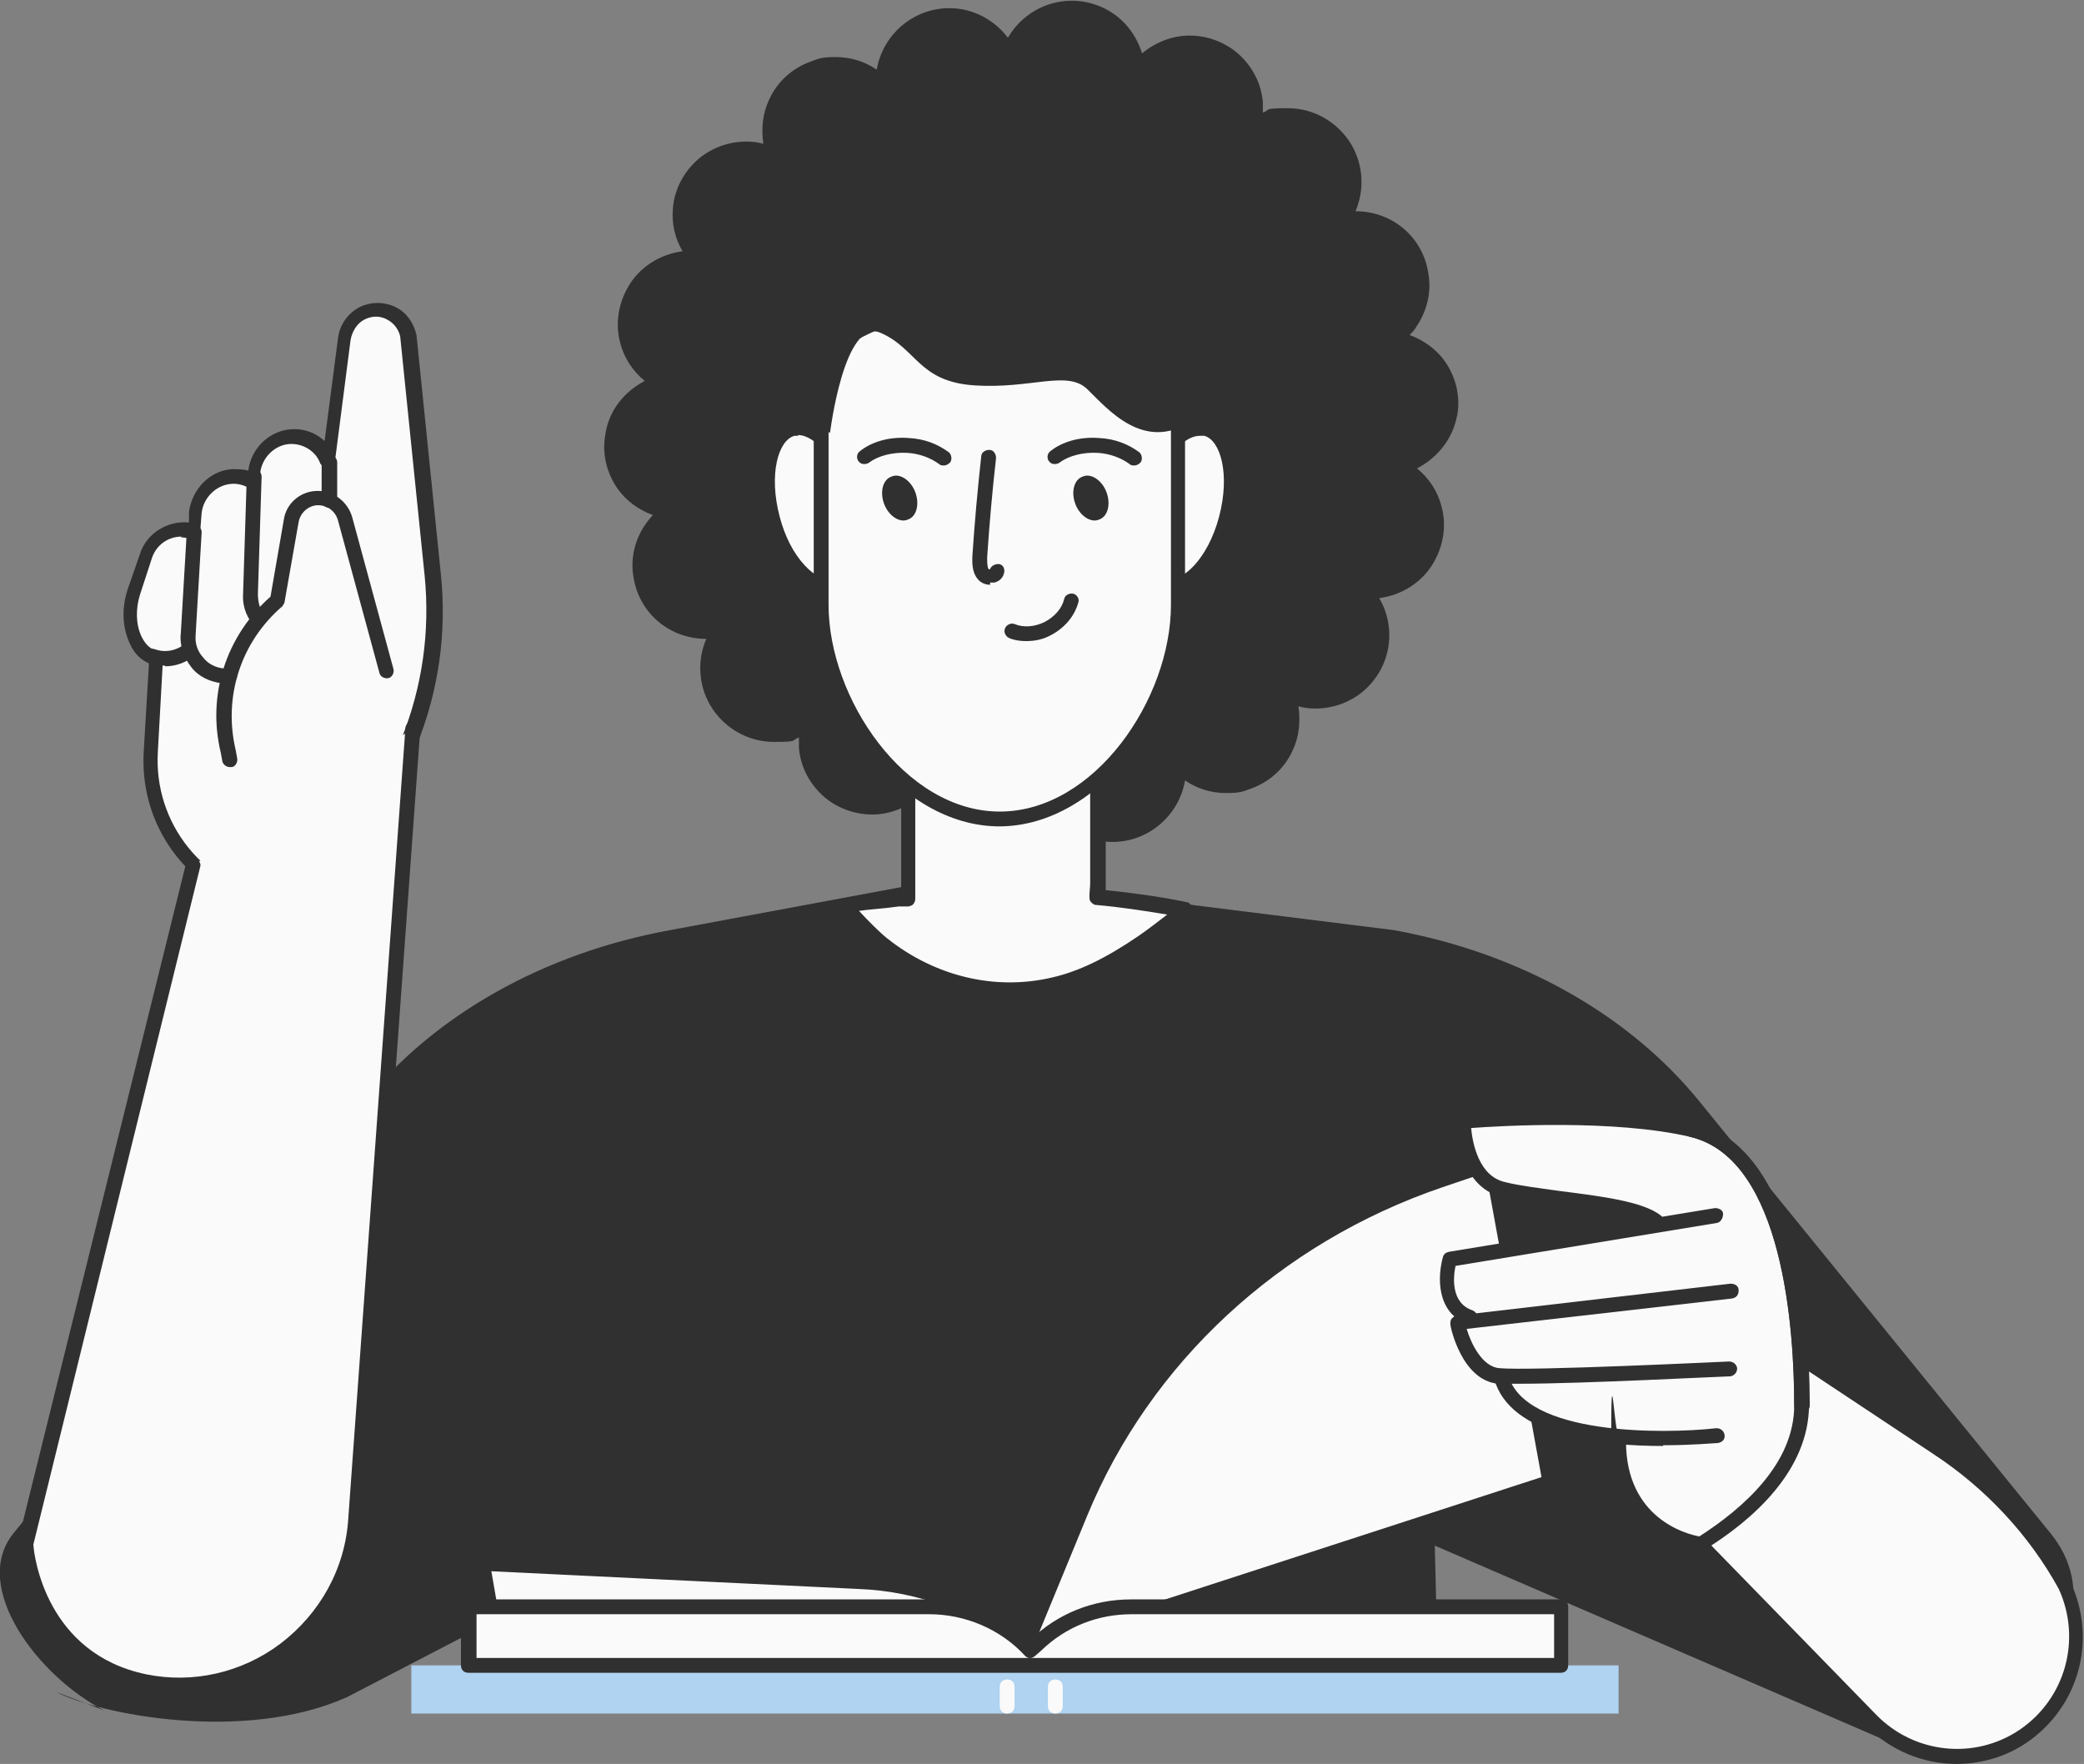 <?xml version="1.0" encoding="UTF-8"?>
<svg id="Layer_1" xmlns="http://www.w3.org/2000/svg" version="1.1" viewBox="0 0 281.2 238">
  <rect x="0" y="0" width="281.2" height="238" fill="#808080" stroke="none"/>
  <!-- Generator: Adobe Illustrator 29.1.0, SVG Export Plug-In . SVG Version: 2.1.0 Build 142)  -->
  <defs>
    <style>
      .st0 {
        fill: #303030;
      }

      .st1 {
        fill: #afd3f0;
      }

      .st2 {
        fill: #fafafa;
      }
    </style>
  </defs>
  <g id="Layer_2">
    <g id="_Layer_">
      <g>
        <path class="st0" d="M193.5,208.5l61.1,26.4c6.1,2.5,10.5-3.7,16.3-6.7h0c9-4.6,11.6-14.2,5.8-21.3l-47.4-58.3c-9.5-11.7-24.2-20-41.2-23.1l-48.9-6.1v109.6h54.9l-.5-20.5h0Z"/>
        <path class="st0" d="M79.9,211.8l-33.1,17.2c-13.9,6.2-33.4,2.3-39.2-.7l6.5,2.5c-9-4.6-18.1-16.7-12.3-23.9l47.4-58.3c9.5-11.7,24.2-20,41.2-23.1l48.9-9.1v112.6h-60.1l.6-17.2h0Z"/>
        <g>
          <path class="st2" d="M139.8,222.9h0c-6.6-5.8-15-9.1-23.7-9.6l-51-2.4,1.7,9.5,73,2.5Z"/>
          <path class="st0" d="M139.8,223.9h0l-73-2.5c-.5,0-.9-.4-.9-.8l-1.7-9.5c0-.3,0-.6.2-.8s.5-.3.8-.3l51,2.4c8.9.4,17.6,3.9,24.3,9.8.3.3.4.7.3,1.1-.1.4-.5.6-.9.6h0ZM67.6,219.4l69.2,2.4c-6-4.5-13.3-7.1-20.8-7.4l-49.7-2.4,1.3,7.5h0Z"/>
        </g>
        <g>
          <path class="st0" d="M196.6,56.2c.5-2.6-.1-5.2-1.6-7.4-1.2-1.7-2.9-2.9-4.8-3.6.3-.3.7-.7.9-1.1,1.5-2.2,2.1-4.8,1.6-7.4-.8-4.8-4.9-8.2-9.8-8.2h0c1.2-2.8,1.1-6.1-.5-8.9-1.8-3.1-5.1-5-8.6-5s-2.3.2-3.4.6c0-.5,0-1,0-1.4-.2-2.6-1.5-5-3.5-6.7-1.8-1.5-4.1-2.3-6.4-2.3s-4.6.9-6.4,2.4c-.9-2.9-3-5.4-6.1-6.5-1.1-.4-2.2-.6-3.4-.6-3.6,0-6.9,2-8.6,5-1.8-2.4-4.7-4-7.9-4-4.9,0-9,3.6-9.8,8.3-1.6-1.1-3.5-1.7-5.5-1.7s-2.3.2-3.4.6c-2.5.9-4.5,2.7-5.6,5.1-.9,1.9-1.1,3.9-.8,6-.7-.2-1.5-.3-2.3-.3-2.3,0-4.6.8-6.4,2.3-2,1.7-3.3,4.1-3.5,6.7-.2,2.1.3,4.1,1.3,5.8-3.1.4-5.9,2.2-7.4,4.9-1.3,2.3-1.7,5-1,7.5.5,2,1.7,3.8,3.3,5.1-2.7,1.4-4.8,3.9-5.3,7.1-.5,2.6.1,5.2,1.6,7.4,1.2,1.7,2.9,2.9,4.8,3.6-2.1,2.2-3.2,5.3-2.6,8.5.8,4.8,4.9,8.2,9.8,8.2h0c-1.2,2.8-1.1,6.1.5,8.9,1.8,3.1,5.1,5,8.6,5s2.3-.2,3.4-.6c0,.5,0,1,0,1.4.2,2.6,1.5,5,3.5,6.7,1.8,1.5,4.1,2.3,6.4,2.3s4.6-.9,6.4-2.4c.9,2.9,3,5.4,6.1,6.5,1.1.4,2.2.6,3.4.6,3.6,0,6.9-2,8.6-5,1.8,2.4,4.7,4,7.9,4,4.9,0,9-3.6,9.8-8.3,1.6,1.1,3.5,1.7,5.5,1.7s2.3-.2,3.4-.6c2.5-.9,4.5-2.7,5.6-5.1.9-1.9,1.1-3.9.8-6,.7.2,1.5.3,2.3.3,2.3,0,4.6-.8,6.4-2.3,3.8-3.2,4.6-8.5,2.2-12.6,3.1-.4,5.9-2.2,7.4-4.9,1.3-2.3,1.7-5,1-7.5-.5-2-1.7-3.8-3.3-5.1,2.7-1.4,4.8-3.9,5.4-7.1h0Z"/>
          <g>
            <g>
              <path class="st2" d="M148.1,121.2c0-.6.1-1.2.1-1.8v-46.5c0-7.1-5.7-12.8-12.8-12.8-7.1,0-12.8,5.7-12.8,12.8v46.5c0,.5,0,1.6,0,2.1-4.1.3-7.4.5-8.4.8-.1,0-.2.2,0,.3.8.9,3.6,3.8,4.8,4.8,6.7,5.3,15.2,7.3,23.1,5.5,4.3-1,8.3-3.2,12-5.7,1.6-1.1,3.1-2.1,4.6-3.4.2-.2.4-.4.6-.5.1-.1.2-.2.4-.4-3.6-.7-7.6-1.3-11.7-1.7h0Z"/>
              <path class="st0" d="M136.3,134.5c-6.4,0-12.7-2.2-17.9-6.4-1.3-1-4.2-3.9-5-5-.2-.3-.3-.7-.2-1.1.1-.4.4-.7.8-.8.9-.3,3.1-.4,7.2-.8h.4v-47.7c0-7.6,6.2-13.8,13.8-13.8,7.6,0,13.8,6.2,13.8,13.8v46.5c0,.3,0,.6,0,.9,3.8.4,7.5.9,10.8,1.6.4,0,.7.3.8.7s0,.7-.3,1h-.1c0,.2-.2.3-.3.4-.2.2-.4.4-.6.6-1.5,1.3-3.1,2.3-4.6,3.4h0c-4.6,3.2-8.6,5.1-12.4,5.9-2,.4-4,.7-6.1.7h0ZM116,123c1.1,1.2,2.8,2.9,3.7,3.6,6.4,5.1,14.5,7.1,22.2,5.3,3.6-.8,7.3-2.6,11.7-5.6h0c1.3-.9,2.6-1.9,3.9-2.9-3-.5-6.2-1-9.6-1.3-.3,0-.5-.2-.7-.4-.2-.2-.2-.5-.2-.8,0-.6.1-1.2.1-1.7v-46.5c0-6.5-5.3-11.8-11.8-11.8-6.5,0-11.8,5.3-11.8,11.8v46.9c0,.5,0,1.2,0,1.5,0,.3,0,.5-.2.8s-.4.3-.7.4h-1.3c-2.1.3-4.1.4-5.4.6h0Z"/>
            </g>
            <g>
              <path class="st2" d="M135.4,60h0,0Z"/>
              <path class="st0" d="M135.5,61h-.1c-.5,0-.9-.5-.9-1,0-.5.4-.9.9-.9h.1c.6,0,1,.4,1,1s-.4,1-1,1h0Z"/>
            </g>
          </g>
          <g>
            <path class="st2" d="M115.4,67c1.6,5.9.4,11.3-2.7,12.1-3.1.8-6.9-3.2-8.4-9.1-1.6-5.9-.4-11.3,2.7-12.1,3.1-.8,6.9,3.2,8.4,9.1Z"/>
            <path class="st0" d="M111.9,80.2c-1.6,0-3.2-.8-4.7-2.5-1.7-1.8-3.1-4.5-3.9-7.5-1.8-6.5-.3-12.4,3.4-13.3,3.7-1,7.9,3.3,9.7,9.8h0c1.8,6.5.3,12.4-3.4,13.3-.4,0-.7.2-1.1.2h0ZM107.7,58.8c-.2,0-.4,0-.5,0-2.2.6-3.5,5.2-2,10.9.7,2.7,1.9,5,3.4,6.6,1.3,1.4,2.7,2.1,3.8,1.8,2.2-.6,3.5-5.2,2-10.9h0c-1.4-5.2-4.5-8.5-6.7-8.5Z"/>
          </g>
          <g>
            <path class="st2" d="M154.2,67c-1.6,5.9-.4,11.3,2.7,12.1s6.9-3.2,8.4-9.1c1.6-5.9.4-11.3-2.7-12.1-3.1-.8-6.9,3.2-8.4,9.1Z"/>
            <path class="st0" d="M157.7,80.2c-.4,0-.7,0-1.1-.1-1.9-.5-3.2-2.3-3.8-4.9-.5-2.4-.4-5.4.4-8.4.8-3,2.2-5.7,3.9-7.5,1.9-2,3.9-2.8,5.8-2.3,3.7,1,5.1,6.9,3.4,13.3-1.6,5.9-5.2,9.9-8.6,9.9h0ZM161.9,58.8c-1,0-2.1.6-3.2,1.8-1.5,1.6-2.7,4-3.4,6.6h0c-.7,2.7-.9,5.3-.4,7.5.4,1.9,1.3,3.1,2.4,3.4,2.2.6,5.7-2.7,7.2-8.4,1.5-5.7.2-10.3-2-10.9-.2,0-.4,0-.6,0h0ZM154.2,67h0Z"/>
          </g>
          <g>
            <path class="st2" d="M134.9,110.5h0c-13.3,0-24.1-15.6-24.1-28.9v-28.5c0-13.3,15.2-5.8,24.1-24.1h0c4.1,13.4,24.1,10.8,24.1,24.1v28.5c0,13.3-10.8,28.9-24.1,28.9Z"/>
            <path class="st0" d="M134.9,111.5c-13.9,0-25.1-16.3-25.1-29.9v-28.5c0-7.2,4.2-8.9,9-10.9,4.8-2,10.8-4.6,15.1-13.6.2-.4.6-.6,1-.6.4,0,.8.3.9.7,1.8,6.1,7.2,8.7,12.4,11.2,5.7,2.8,11.7,5.7,11.7,13.2v28.5c0,13.5-11.2,29.9-25.1,29.9h0ZM134.7,31.5c-4.6,8.1-10.4,10.5-15.1,12.5-4.7,2-7.8,3.3-7.8,9.1v28.5c0,12.6,10.3,27.9,23.1,27.9s23.1-15.2,23.1-27.9v-28.5c0-6.2-4.9-8.6-10.5-11.3-4.8-2.3-10.1-4.9-12.6-10.3h0Z"/>
          </g>
          <path class="st0" d="M119.3,68c.6,1.6,2.1,2.6,3.2,2.1,1.2-.4,1.6-2.1,1-3.7-.6-1.6-2.1-2.6-3.2-2.1-1.2.4-1.6,2.1-1,3.7Z"/>
          <path class="st0" d="M127.3,62.8c-.2,0-.4,0-.6-.2-1.1-.8-2.6-1.4-4.3-1.5-2-.1-3.9.4-5.1,1.3-.4.3-1.1.3-1.4-.1-.4-.4-.3-1.1.1-1.4,1.6-1.3,4-2,6.6-1.8,2.1.1,3.9.8,5.4,1.9.4.3.5,1,.2,1.4-.2.2-.5.4-.8.4h0Z"/>
          <path class="st0" d="M145.1,68c.6,1.6,2.1,2.6,3.2,2.1,1.2-.4,1.6-2.1,1-3.7-.6-1.6-2.1-2.6-3.2-2.1-1.2.4-1.6,2.1-1,3.7Z"/>
          <path class="st0" d="M153,62.8c-.2,0-.4,0-.6-.2-1.1-.8-2.6-1.4-4.3-1.5-2-.1-3.9.4-5.1,1.3-.4.3-1.1.3-1.4-.1-.4-.4-.3-1.1.1-1.4,1.6-1.3,4-2,6.6-1.8,2.1.1,3.9.8,5.4,1.9.4.3.5,1,.2,1.4-.2.2-.5.4-.8.4h0Z"/>
          <path class="st0" d="M133.6,78.9c-.7,0-1.3-.3-1.7-.8-.8-1-.7-2.3-.7-3,.3-4.5.7-9,1.2-13.5,0-.6.6-.9,1.1-.9.6,0,.9.6.9,1.1-.5,4.4-.9,8.9-1.2,13.4,0,.6,0,1.3.2,1.6,0,0,0,0,.2,0,.1-.4.6-.7,1.1-.7.6,0,.9.6.8,1.1-.1.7-.6,1.2-1.3,1.4-.2,0-.4,0-.6,0h0Z"/>
          <path class="st0" d="M138.5,86.5c-.8,0-1.6-.1-2.3-.4-.5-.2-.8-.8-.6-1.3.2-.5.8-.8,1.3-.6,1.2.5,2.7.4,4.1-.3,1.3-.7,2.3-1.8,2.6-3.1.1-.5.7-.8,1.2-.7s.9.7.7,1.2c-.5,1.8-1.8,3.4-3.7,4.4-1.1.6-2.2.8-3.4.8h0Z"/>
          <path class="st0" d="M112,58.4s1.9-15.6,6.8-13.5c4.9,2.1,5.1,6.6,12.7,7.1,7.6.5,12.5-2.1,15.2.5s7.6,8.6,14.1,4.3c6.5-4.3,7.2-14.6-3.2-19.9-10.3-5.4-25.9-6.2-34.6-6.7-8.7-.5-17.7,15.3-11.2,28.1h0Z"/>
        </g>
        <g>
          <g>
            <g>
              <path class="st2" d="M37.3,122.2l4.8-4.1c11.7-10,17.8-25.2,16.2-40.5l-3.3-32.3c-.5-2.8-3.6-4.4-6.2-3.1-1.4.7-2.2,2-2.4,3.6l-2.1,16.3c-.8-1.9-2.6-3.2-4.8-3.2-2.8,0-5,2.2-5.2,4.9v1.1c-1-.5-2-.8-3.1-.7-2.6.2-4.6,2.3-4.8,4.9l-.2,2.6c-2.7-.9-5.7.6-6.6,3.3l-1.7,4.9c-.7,2.1-.7,4.4.3,6.4.8,1.7,1.8,2.2,2.8,2.4l-.7,12.6c-.6,10.3,6.8,19.3,17,20.9h0Z"/>
              <path class="st0" d="M37.3,123.2s-.1,0-.1,0c-10.8-1.6-18.5-11-17.8-21.9l.7-11.8c-.9-.4-1.9-1.1-2.6-2.7-1-2.2-1.1-4.7-.3-7.2l1.7-4.9c.9-2.8,3.8-4.5,6.6-4.2v-1.4c.4-3.1,2.8-5.6,5.8-5.8.8,0,1.5,0,2.2.2.4-3.2,3.1-5.6,6.2-5.6h0c1.6,0,3,.6,4.1,1.6l1.8-13.8c.2-1.9,1.4-3.5,3-4.3,1.5-.7,3.2-.7,4.7,0s2.5,2.1,2.9,3.8l3.3,32.4c1.6,15.7-4.6,31.2-16.6,41.4l-4.8,4.1c-.2.2-.4.2-.6.2h0ZM24.5,72.4c-1.8,0-3.4,1.1-4,2.9l-1.6,4.9c-.6,1.9-.6,4,.2,5.7.7,1.4,1.4,1.7,2.1,1.9.5.1.8.6.8,1l-.7,12.6c-.6,9.7,6.2,18.1,15.7,19.8l4.4-3.8c11.5-9.8,17.4-24.6,15.9-39.7l-3.3-32.3c-.2-.9-.8-1.8-1.8-2.3-.9-.5-2-.5-3,0-1,.5-1.7,1.6-1.9,2.8l-2.1,16.3c0,.4-.4.8-.9.9-.4,0-.9-.2-1.1-.6-.6-1.6-2.2-2.6-3.9-2.6-2.1,0-4,1.8-4.2,4v1.1c-.1.3-.3.6-.6.8s-.7.2-1,0c-.7-.4-1.6-.6-2.4-.5-2,.2-3.7,1.9-3.9,4l-.2,2.6c0,.3-.2.6-.4.7s-.6.2-.9.1c-.4-.1-.9-.2-1.3-.2h0Z"/>
            </g>
            <path class="st0" d="M34.8,84.5c-.3,0-.6-.1-.8-.4-.9-1.2-1.3-2.6-1.2-4l.5-15.8c0-.5.5-1,1-1h0c.6,0,1,.5,1,1l-.5,15.8c0,1,.2,2,.8,2.8.3.4.2,1.1-.2,1.4-.2.1-.4.2-.6.2h0Z"/>
            <path class="st0" d="M44.4,68.5h0c-.6,0-1-.5-1-1v-5.1c0-.6.5-1,1.1-1,.6,0,1,.5,1,1v5.1c0,.6-.5,1-1.1,1Z"/>
            <path class="st0" d="M22.2,89.8c-.7,0-1.3-.1-2-.3-.5-.2-.8-.7-.6-1.3.2-.5.7-.8,1.3-.6,1.4.5,2.9.2,4-.7.4-.3,1.1-.3,1.4.2.4.4.3,1.1-.1,1.4-1.1.9-2.5,1.4-3.9,1.4h0Z"/>
            <path class="st0" d="M31,103.5c-.4,0-.9-.3-1-.8l-.2-1.1c-1.9-7.8.7-15.8,6.7-21.1l1.8-10.4c.3-2,1.9-3.5,3.8-3.8,2.4-.4,4.7,1.1,5.4,3.4l5.6,20.6c.1.5-.2,1.1-.7,1.2-.5.1-1.1-.2-1.2-.7l-5.6-20.6c-.4-1.4-1.7-2.2-3.1-2-1.1.2-2,1.1-2.2,2.2l-1.9,10.8c0,.2-.2.4-.3.6-5.6,4.8-8,12.2-6.3,19.4l.2,1.1c.1.5-.2,1.1-.7,1.2,0,0-.2,0-.2,0h0Z"/>
            <path class="st0" d="M30.6,92.2c-.2,0-.4,0-.6,0-1.7-.2-3.2-.9-4.2-2.2s-1.6-2.9-1.4-4.6l.8-13.6c0-.6.5-1,1.1-.9.6,0,1,.5.9,1.1l-.8,13.6c-.1,1.2.2,2.2,1,3.1.7.9,1.7,1.4,2.9,1.5.2,0,.4,0,.6,0,.6,0,1,.4,1.1.9,0,.6-.4,1-.9,1.1h-.3Z"/>
          </g>
          <g>
            <path class="st2" d="M26.1,116.7L3.4,208.3s1.1,15.5,16,18.6c14.1,2.9,27.4-7.6,28.5-22l7.7-106.5-29.5,18.3h0Z"/>
            <path class="st0" d="M24.1,228.4c-1.6,0-3.3-.2-4.9-.5-15.5-3.2-16.8-19.3-16.8-19.5,0,0,0-.2,0-.3l22.7-91.6c.1-.5.7-.9,1.2-.7s.9.7.7,1.2L4.5,208.4c.1,1.7,1.8,14.7,15.2,17.5,6.3,1.3,12.9-.2,18.1-4.1,5.4-4.1,8.8-10.2,9.2-17l7.7-106.5c0-.6.5-1,1.1-.9.6,0,1,.5.9,1.1l-7.7,106.5c-.5,7.3-4.2,14-10,18.4-4.3,3.2-9.5,5-14.8,5h0Z"/>
          </g>
        </g>
        <g>
          <path class="st2" d="M238.8,180.3l22.6,15c7.1,4.7,13.1,11.1,17.2,18.6h0c3.4,7.2,1,15.8-5.6,20.2h0c-6.5,4.4-15.1,3.5-20.6-2.1l-27.2-27.8,13.5-23.9h0Z"/>
          <path class="st0" d="M264,238c-4.5,0-8.9-1.8-12.3-5.2l-27.2-27.8c-.3-.3-.4-.8-.2-1.2l13.5-23.9c.1-.2.4-.4.6-.5.3,0,.6,0,.8.1l22.6,15c7.3,4.8,13.3,11.4,17.6,19,3.6,7.8,1.1,16.8-5.9,21.6-2.9,2-6.3,2.9-9.6,2.9h0ZM226.6,204.1l26.6,27.3c5.1,5.2,13.2,6.1,19.3,2,6.2-4.2,8.4-12.2,5.3-19-4-7.3-9.9-13.6-16.9-18.2l-21.7-14.4-12.6,22.4h0Z"/>
        </g>
        <rect class="st1" x="55.5" y="224.7" width="162.9" height="6.5"/>
        <path class="st2" d="M135.9,231.2c-.6,0-1-.4-1-1v-2.6c0-.6.4-1,1-1s1,.4,1,1v2.6c0,.6-.4,1-1,1Z"/>
        <path class="st2" d="M142.4,231.2c-.6,0-1-.4-1-1v-2.6c0-.6.4-1,1-1s1,.4,1,1v2.6c0,.6-.4,1-1,1Z"/>
        <g>
          <path class="st2" d="M138,223.2l71.2-23.2-7.9-43.1-7,2.4c-22.2,7.6-39.9,24-48.5,44.9l-7.8,19h0Z"/>
          <path class="st0" d="M138,224.2c-.3,0-.5-.1-.7-.3-.3-.3-.3-.7-.2-1.1l7.8-19c8.7-21.2,26.6-37.7,49.1-45.4l7-2.4c.3,0,.6,0,.8,0,.2.2.4.4.5.7l7.9,43.1c0,.5-.2,1-.7,1.1l-71.2,23.2c-.1,0-.2,0-.3,0h0ZM200.5,158.2l-5.9,2c-22,7.5-39.4,23.7-47.9,44.3l-7,17,68.3-22.2-7.5-41.1h0Z"/>
        </g>
        <g>
          <path class="st2" d="M214,192.8l4.1,1s-1.1,12.4,10.9,14.1c2.9.4,13.8-11.1,14-18.3.5-14-3-35.2-14.8-37.1s-30.2-1.3-30.2-1.3c0,0-.9,9,5.6,9.6,9.1.8,18.5,3.9,18.5,3.9l-26.6,5.7s-.1,4.9,2.1,8.9,3.8,10.8,16.4,13.7h0Z"/>
          <path class="st0" d="M243.1,190.6c-.6,0-1-.4-1-1,0-9.9-1.4-33.2-14-36.2-10.2-2.4-25.6-1.5-29.6-1.2.2,2,1,6.5,4.6,7.3,2,.5,4.6.8,7.4,1.2,5.5.7,11.2,1.4,13.6,3.3.4.3.5,1,.2,1.4-.3.4-1,.5-1.4.2-2-1.6-7.6-2.3-12.6-2.9-2.9-.4-5.5-.7-7.6-1.2-6.1-1.4-6.2-9.8-6.2-10.2,0-.5.4-.9.9-1,.8,0,19.2-1.6,31.2,1.2,5.8,1.3,15.5,8.1,15.6,38.1,0,.6-.4,1-1,1h0Z"/>
          <path class="st0" d="M198.4,178.7c-.1,0-.2,0-.3,0-4.4-1.6-4.1-6.6-3.4-9.1.1-.4.4-.6.8-.7l35.9-5.9c.6,0,1.1.3,1.1.8,0,.5-.3,1.1-.8,1.2l-35.3,5.8c-.3,1.4-.7,5,2.3,6,.5.2.8.8.6,1.3-.1.4-.5.7-.9.7h0Z"/>
          <path class="st0" d="M205.2,186.7c-1.4,0-2.5,0-3.1,0-4.9-.5-6.4-7.7-6.4-8,0-.3,0-.6.2-.8.2-.2.4-.4.7-.4l36.9-4.3c.6,0,1.1.3,1.1.9s-.3,1-.9,1.1l-35.8,4.1c.6,2,2.1,5.1,4.4,5.3,4.1.4,30.8-.9,31-.9.6,0,1,.4,1.1.9,0,.6-.4,1-.9,1.1-.9,0-20,1-28.2,1h0Z"/>
          <path class="st0" d="M224.4,195.1c-8.3,0-20.7-1.3-22.8-9.1-.1-.5.2-1.1.7-1.2.5-.1,1.1.2,1.2.7,2.2,8.2,21,8,28.1,7.2.5,0,1,.3,1.1.9s-.3,1-.9,1.1c-.4,0-3.4.3-7.4.3h0Z"/>
          <path class="st0" d="M229.5,209.4h-.1c-.1,0-12-1.7-12-14.9s.4-1,1-1,1,.4,1,1c0,10.3,8.1,12.5,9.9,12.8,5.9-3.8,12.8-9.8,12.8-17.7,0-9.9-1.4-33.2-14-36.2-.5-.1-.9-.7-.8-1.2.1-.5.7-.9,1.2-.8,5.8,1.3,15.5,8.1,15.6,38.1,0,8.9-7.6,15.6-14.1,19.6-.2,0-.3.2-.5.2Z"/>
        </g>
        <g>
          <path class="st2" d="M210.7,216.8h-58c-4.8,0-9.4,1.8-12.9,5.2l-.8.7h0c-3.5-3.8-8.5-5.9-13.6-5.9h-62.1v7.9h147.5v-7.9h0Z"/>
          <path class="st0" d="M210.7,225.7H63.2c-.6,0-1-.4-1-1v-7.9c0-.6.4-1,1-1h62.1c5.1,0,10,2,13.7,5.5h0c3.7-3.6,8.5-5.5,13.6-5.5h58c.6,0,1,.4,1,1v7.9c0,.6-.4,1-1,1ZM64.2,223.7h145.5v-5.9h-57c-4.6,0-8.9,1.7-12.2,4.9l-.8.7c-.2.2-.5.3-.7.3-.3,0-.5-.1-.7-.3-3.3-3.6-8.1-5.6-12.9-5.6h-61.1v5.9h0Z"/>
        </g>
      </g>
    </g>
  </g>
</svg>